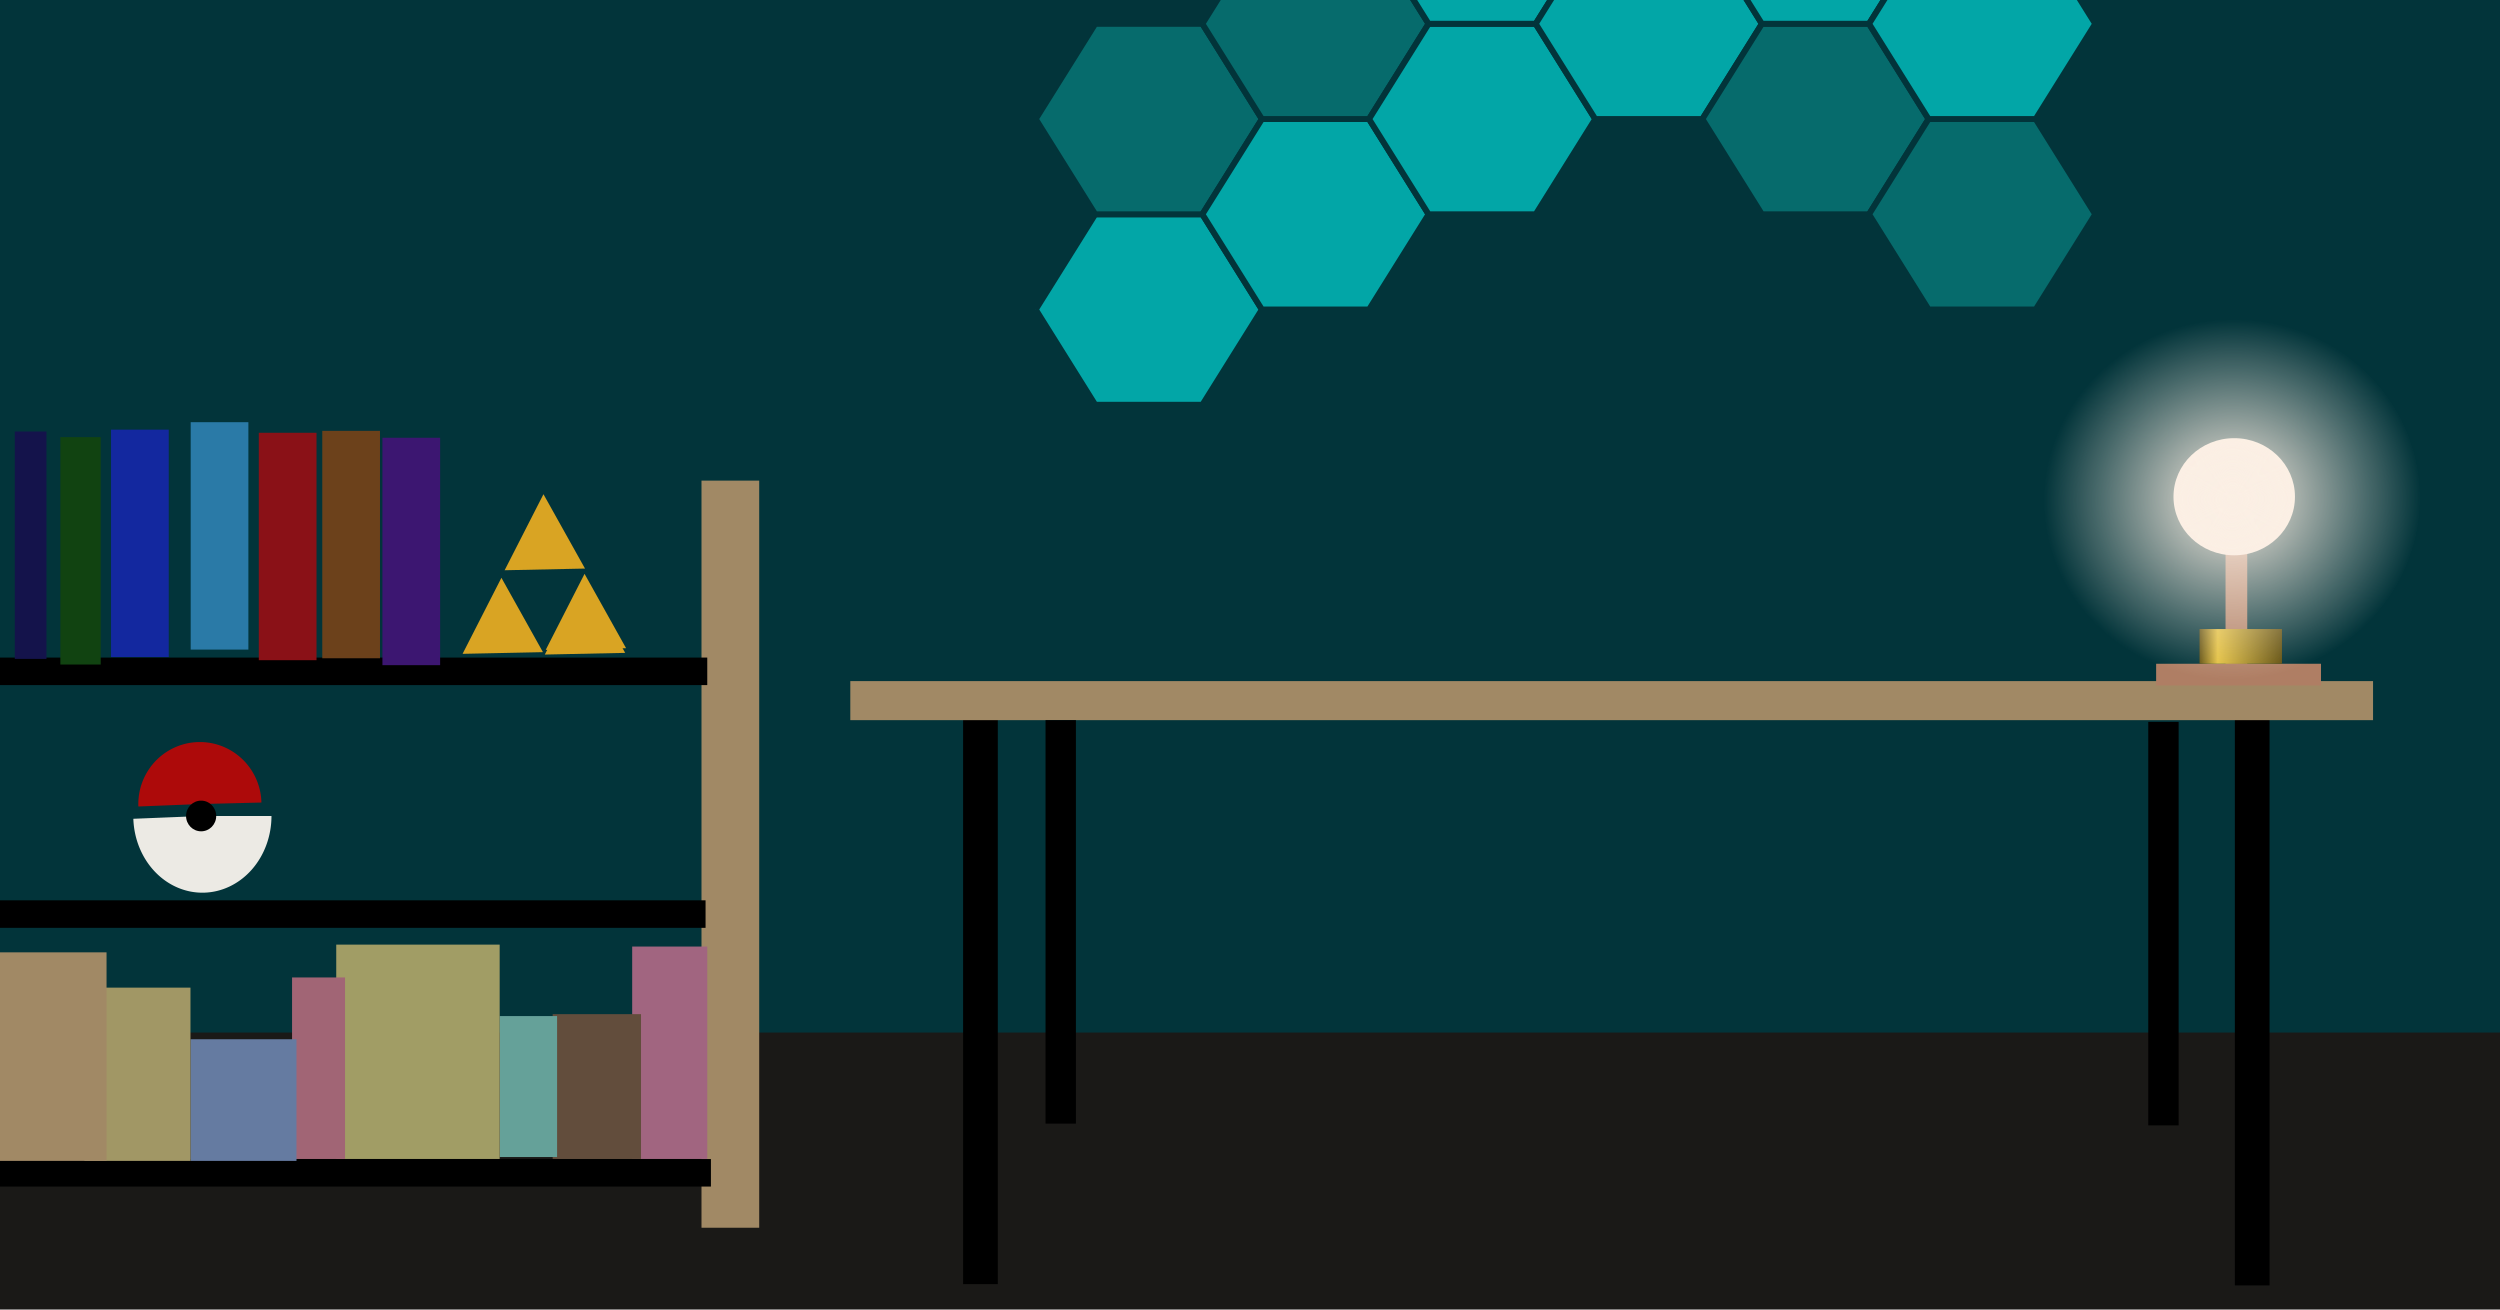 <svg xmlns:xlink="http://www.w3.org/1999/xlink" xmlns="http://www.w3.org/2000/svg" xmlns:svg="http://www.w3.org/2000/svg" width="210mm" height="110mm" viewBox="0 0 210 110" version="1.1" id="svg1">
  <defs>
    <linearGradient id="linearGradient10">
      <stop style="stop-color:#fbefe4;stop-opacity:1;" offset="0" id="stop11"/>
      <stop style="stop-color:#fbefe4;stop-opacity:0;" offset="1" id="stop12"/>
    </linearGradient>
    <linearGradient id="linearGradient8">
      <stop style="stop-color:#62500e;stop-opacity:1;" offset="0" id="stop10"/>
      <stop style="stop-color:#e3c03e;stop-opacity:1;" offset="0.221" id="stop8"/>
      <stop style="stop-color:#62500e;stop-opacity:1;" offset="1" id="stop9"/>
    </linearGradient>
    <linearGradient xlink:href="#linearGradient8" id="linearGradient9" x1="225.574" y1="72.519" x2="232.498" y2="72.519" gradientUnits="userSpaceOnUse" gradientTransform="translate(-40.815,-18.221)"/>
    <radialGradient xlink:href="#linearGradient10" id="radialGradient12" cx="254.682" cy="52.829" fx="254.682" fy="52.829" r="5.102" gradientTransform="matrix(3.108,0,0,2.964,-609.728,-94.818)" gradientUnits="userSpaceOnUse"/>
    <g id="screen">
      <rect style="fill:#000000;fill-opacity:1;stroke-width:0.226" id="rect12" width="48.103" height="31.34" x="76.163" y="16.763"/>
      <rect style="fill:#3b3b3b;fill-opacity:1;stroke-width:0.234" id="rect13" width="44.459" height="26.238" x="77.621" y="18.221"/>
      <rect style="fill:#000000;fill-opacity:1;stroke-width:0.265" id="rect14" width="22.594" height="4.009" x="87.825" y="53.205"/>
      <rect style="fill:#000000;fill-opacity:1;stroke-width:0.265" id="rect15" width="3.644" height="9.11" x="97.299" y="46.645"/>
    </g>
    <g id="bookshelf">
      <rect style="fill:#a18965;fill-opacity:1;stroke-width:0.291" id="rect16" width="4.847" height="62.758" x="58.926" y="40.372"/>
      <rect style="fill:#000000;fill-opacity:1;stroke-width:0.291" id="rect17" width="61.561" height="2.312" x="-2.151" y="55.236"/>
      <rect style="fill:#000000;fill-opacity:1;stroke-width:0.291" id="rect17-0" width="61.561" height="2.312" x="-1.843" y="97.359"/>
      <rect style="fill:#000000;fill-opacity:1;stroke-width:0.291" id="rect17-4" width="61.561" height="2.312" x="-2.294" y="75.627"/>
      <rect style="fill:#a16580;fill-opacity:1;stroke-width:0.178" id="rect18" width="6.308" height="17.842" x="53.103" y="79.51"/>
      <rect style="fill:#624d3c;fill-opacity:1;stroke-width:0.178" id="rect19" width="7.421" height="12.165" x="46.424" y="85.188"/>
      <rect style="fill:#65a199;fill-opacity:1;stroke-width:0.119" id="rect20" width="4.823" height="11.841" x="41.972" y="85.35"/>
      <rect style="fill:#a19d65;fill-opacity:1;stroke-width:0.178" id="rect21" width="13.728" height="18.004" x="28.244" y="79.348"/>
      <rect style="fill:#a16575;fill-opacity:1;stroke-width:0.178" id="rect22" width="4.452" height="15.247" x="24.533" y="82.106"/>
      <rect style="fill:#657ba1;fill-opacity:1;stroke-width:0.178" id="rect23" width="8.905" height="10.219" x="16" y="87.296"/>
      <rect style="fill:#a19765;fill-opacity:1;stroke-width:0.241" id="rect24" width="8.905" height="14.554" x="7.095" y="82.961"/>
      <rect style="fill:#a18965;fill-opacity:1;stroke-width:0.178" id="rect25" width="9.647" height="17.518" x="-0.697" y="79.997"/>
      <path style="fill:#eceae4;fill-opacity:1;stroke-width:0.162" id="path25" d="m 22.804,68.542 a 5.804,6.444 0 0 1 -5.697,6.443 5.804,6.444 0 0 1 -5.906,-6.207 l 5.8,-0.236 z"/>
      <path style="fill:#ad0a0a;fill-opacity:1;stroke-width:0.146" id="path26" d="m 11.623,67.745 a 5.171,5.208 0 0 1 2.429,-4.623 5.171,5.208 0 0 1 5.19,-0.167 5.171,5.208 0 0 1 2.717,4.458 l -5.169,0.128 z"/>
      <ellipse style="fill:#000000;fill-opacity:1;stroke-width:0.162" id="path27" cx="16.895" cy="68.542" rx="1.266" ry="1.289"/>
      <rect style="fill:#14134b;fill-opacity:1;stroke-width:0.151" id="rect27" width="2.661" height="19.102" x="1.242" y="36.246"/>
      <rect style="fill:#13289f;fill-opacity:1;stroke-width:0.204" id="rect27-7" width="4.847" height="19.102" x="9.327" y="36.09"/>
      <rect style="fill:#114311;fill-opacity:1;stroke-width:0.17" id="rect27-60" width="3.39" height="19.102" x="5.07" y="36.719"/>
      <rect style="fill:#2a7aa7;fill-opacity:1;stroke-width:0.204" id="rect27-75" width="4.847" height="19.102" x="16.017" y="35.464"/>
      <rect style="fill:#6c411b;fill-opacity:1;stroke-width:0.204" id="rect27-0" width="4.847" height="19.102" x="27.072" y="36.192"/>
      <rect style="fill:#8a1117;fill-opacity:1;stroke-width:0.204" id="rect27-607" width="4.847" height="19.102" x="21.74" y="36.354"/>
      <rect style="fill:#3c1671;fill-opacity:1;stroke-width:0.204" id="rect27-607-6" width="4.847" height="19.102" x="32.124" y="36.772"/>
      <path style="fill:#d9a423;fill-opacity:1;stroke-width:0.265" id="path28" d="M -78.714,62.68 -99.616,63.086 -89.517,44.782 Z" transform="matrix(0.323,0,0,0.349,74.565,25.884)"/>
      <path style="fill:#d9a423;fill-opacity:1;stroke-width:0.265" id="path28-7" d="M -78.714,62.68 -99.616,63.086 -89.517,44.782 Z" transform="matrix(0.323,0,0,0.349,71.033,32.905)"/>
      <path style="fill:#d9a423;fill-opacity:1;stroke-width:0.265" id="path28-5" d="M -78.714,62.68 -99.616,63.086 -89.517,44.782 Z" transform="matrix(0.323,0,0,0.349,77.94,32.966)"/>
      <path style="fill:#d9a423;fill-opacity:1;stroke-width:0.265" id="path28-1" d="M -78.714,62.68 -99.616,63.086 -89.517,44.782 Z" transform="matrix(0.323,0,0,0.349,78.016,32.574)"/>
    </g>
    <g id="cellbright">
      <path d="M 0 0 l 5 -8 l 9 0 l 5 8 l -5 8 l -9 0 l -5 -8" fill="#02a6a7" stroke="#02343a" stroke-width="0.5"/>
    </g>
    <g id="celldark">
      <path d="M 0 0 l 5 -8 l 9 0 l 5 8 l -5 8 l -9 0 l -5 -8" fill="#066b6c" stroke="#02343a" stroke-width="0.5"/>
    </g>
    <g id="walllight">
      <use href="#cellbright"/>
      <use href="#celldark" x="0" y="-16"/>
      <use href="#cellbright" x="14" y="-8"/>
      <use href="#celldark" x="14" y="-24"/>
      <use href="#cellbright" x="28" y="-16"/>
      <use href="#cellbright" x="28" y="-32"/>
      <use href="#cellbright" x="42" y="-24"/>
      <use href="#celldark" x="56" y="-16"/>
      <use href="#cellbright" x="56" y="-32"/>
      <use href="#celldark" x="70" y="-8"/>
      <use href="#cellbright" x="70" y="-24"/>
    </g>
    <g id="desk">
      <rect style="fill:#000000;fill-opacity:1;stroke-width:0.265" id="rect4" width="2.915" height="48.103" x="80.901" y="59.764"/>
      <rect style="fill:#000000;fill-opacity:1;stroke-width:0.265" id="rect4-8" width="2.915" height="48.103" x="187.728" y="59.871"/>
      <rect style="fill:#a18965;fill-opacity:1;stroke-width:0.265" id="rect3" width="127.91" height="3.28" x="71.426" y="57.213"/>
      <rect style="fill:#000000;fill-opacity:1;stroke-width:0.265" id="rect5" width="2.551" height="33.891" x="87.825" y="60.493"/>
      <rect style="fill:#000000;fill-opacity:1;stroke-width:0.265" id="rect5-5" width="2.551" height="33.891" x="180.454" y="60.64"/>
    </g>
    <g id="lamp">
      <rect style="fill:#af7e64;fill-opacity:1;stroke-width:0.127" id="rect6" width="1.822" height="10.204" x="186.946" y="45.552"/>
      <rect style="fill:#af7e64;fill-opacity:1;stroke-width:0.105" id="rect7" width="13.848" height="1.822" x="181.115" y="55.756"/>
      <rect style="fill:url(#linearGradient9);stroke-width:0.265" id="rect8" width="6.924" height="2.915" x="184.76" y="52.84"/>
      <ellipse style="fill:#fbefe4;fill-opacity:1;stroke-width:0.265" id="path5" cx="187.675" cy="41.726" rx="5.102" ry="4.92"/>
      <ellipse style="fill:url(#radialGradient12);stroke-width:0.819" id="path5-1" cx="181.723" cy="61.756" rx="15.855" ry="15.121" transform="matrix(0.994,-0.107,0.11,0.994,0,0)"/>
    </g>
  </defs>
  <rect style="fill:#02343a;stroke-width:0.265;fill-opacity:1" id="rect1" width="219.015" height="90.375" x="-4.373" y="-3.28"/>
  <rect style="fill:#1a1917;fill-opacity:1;stroke-width:0.265" id="rect2" width="217.193" height="27.696" x="-2.915" y="86.731"/>
  <use href="#desk"/>
  <use href="#lamp"/>
  <use href="#walllight" x="87" y="26"/>
<!--<use href="#screen"/>-->
<!--<use href="#screen" x="50" y="0"/>-->
  <use href="#bookshelf"/>
</svg>